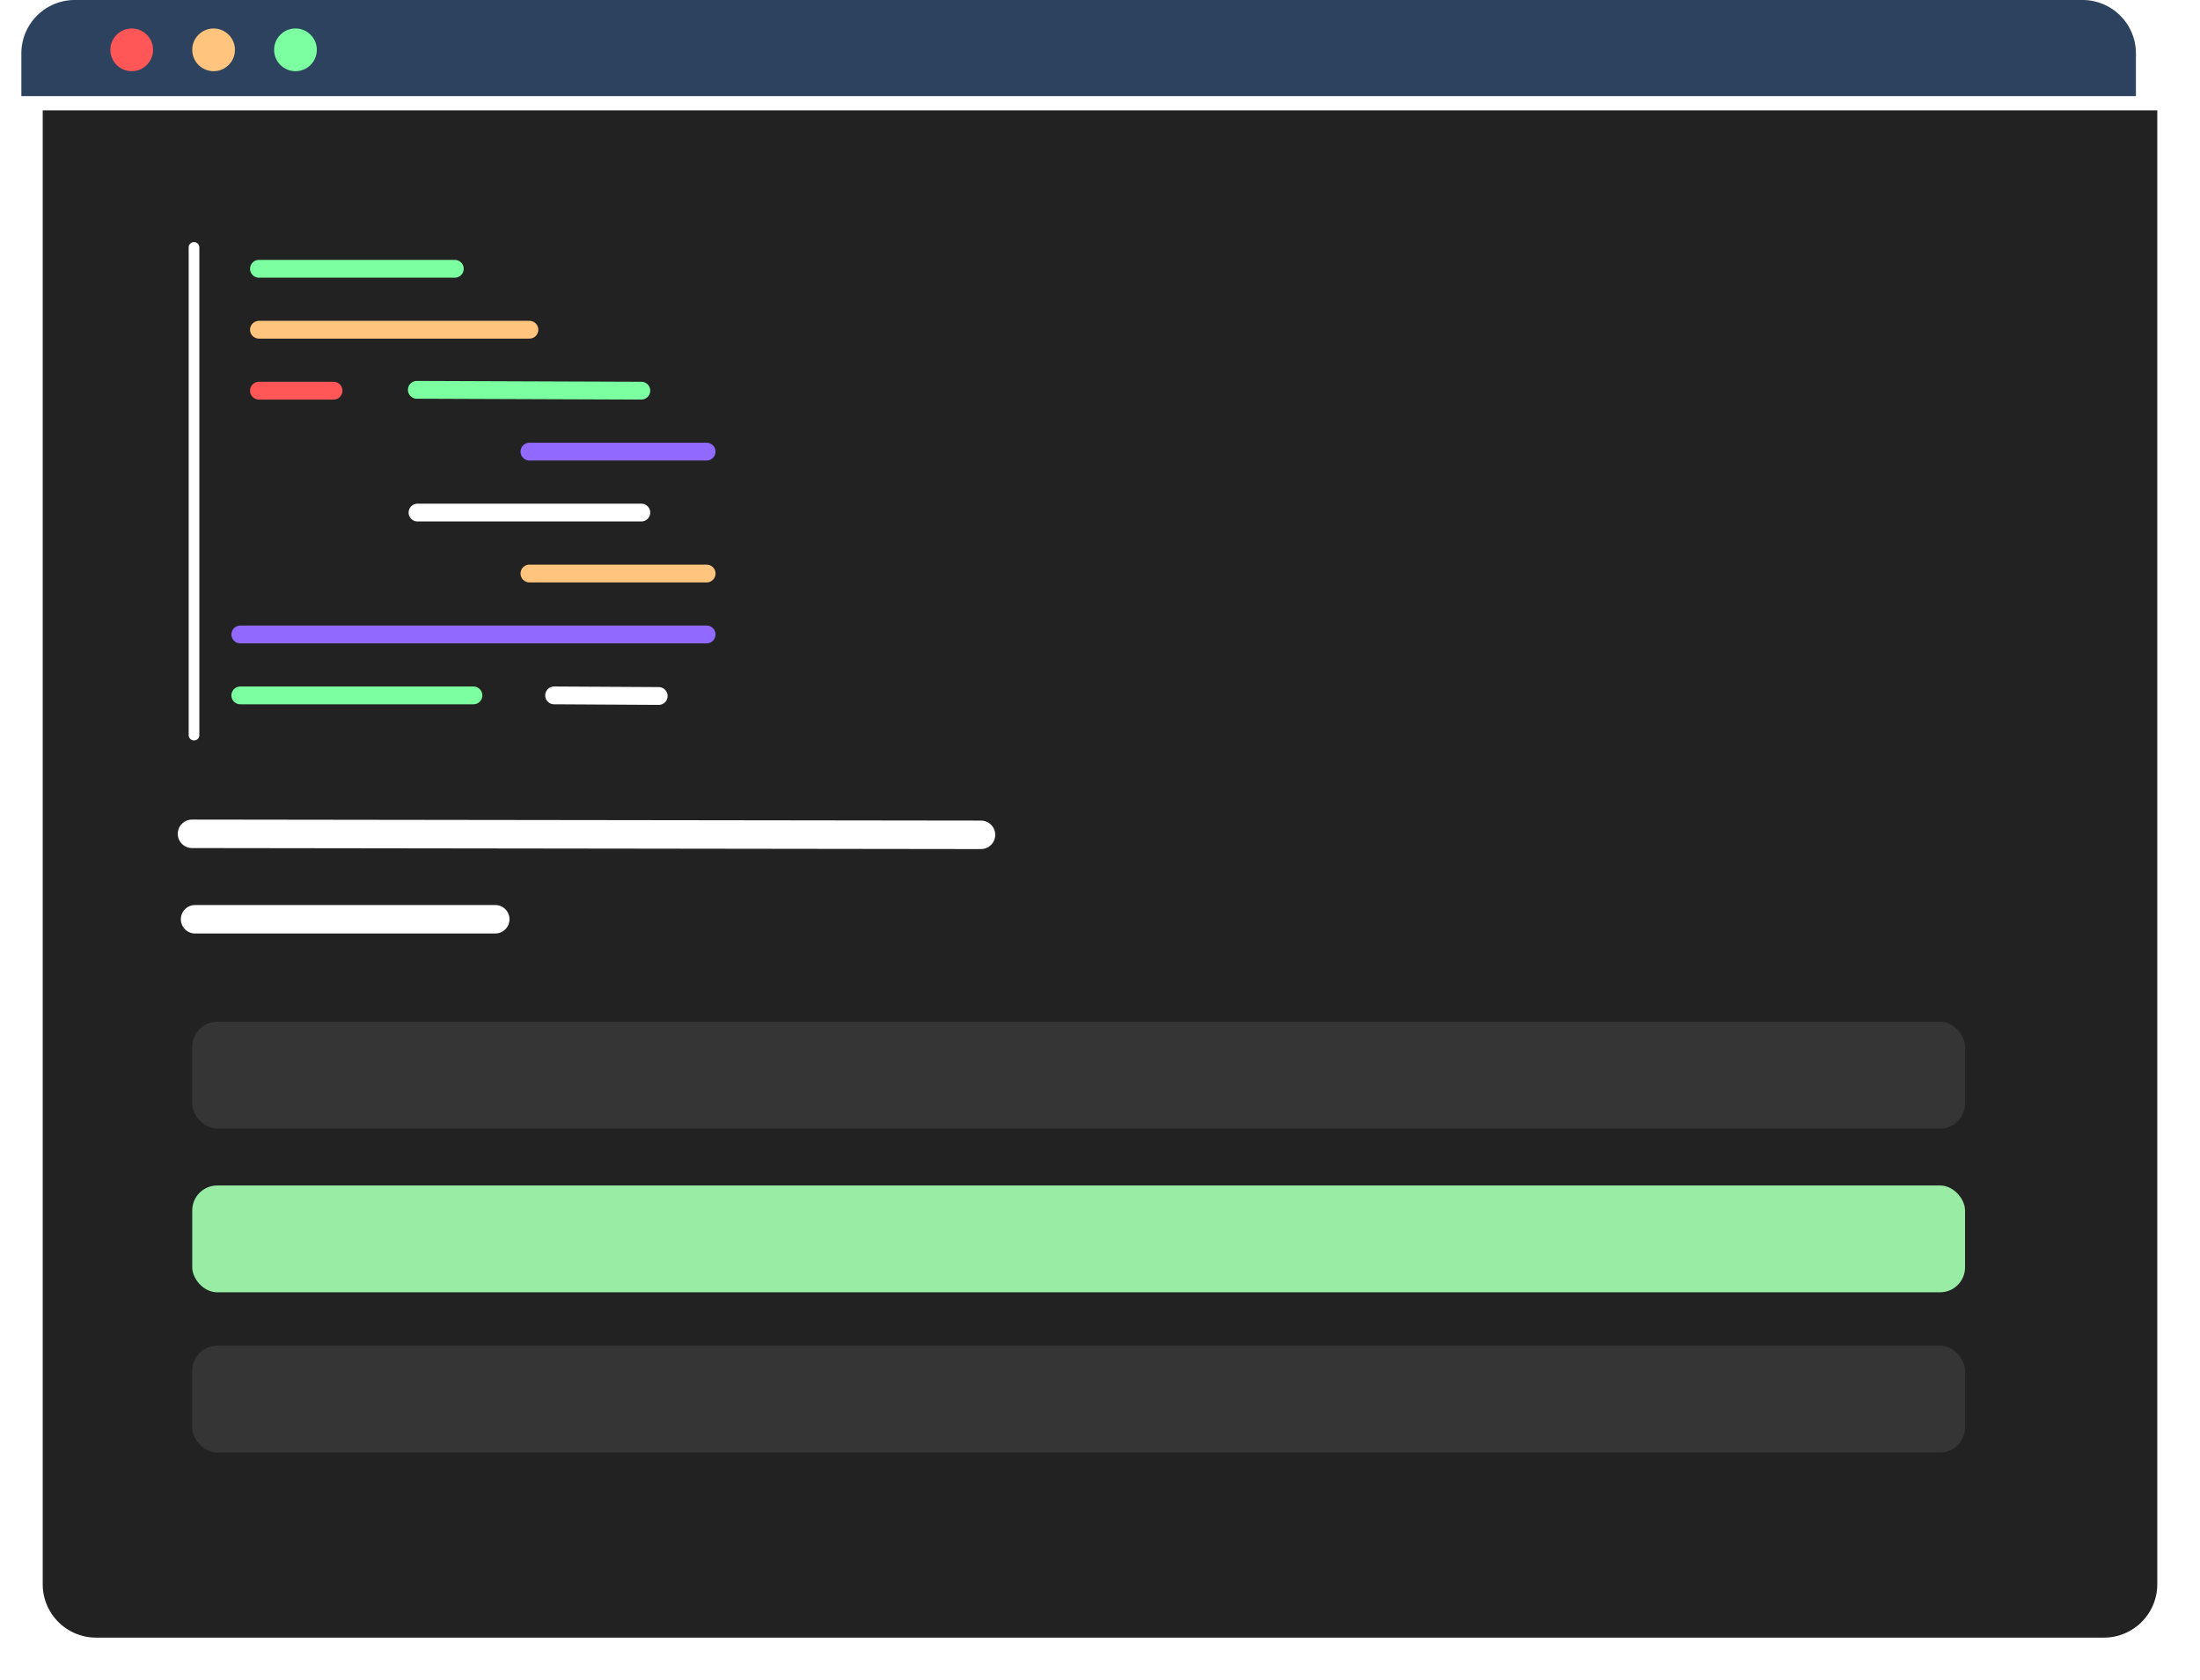 <svg xmlns="http://www.w3.org/2000/svg" xmlns:xlink="http://www.w3.org/1999/xlink" width="618" height="472" viewBox="0 0 618 472">
  <defs>
    <filter id="Rectangle_56" x="0" y="19" width="618" height="453" filterUnits="userSpaceOnUse">
      <feOffset dx="6" dy="6" input="SourceAlpha"/>
      <feGaussianBlur stdDeviation="4" result="blur"/>
      <feFlood flood-opacity="0.161"/>
      <feComposite operator="in" in2="blur"/>
      <feComposite in="SourceGraphic"/>
    </filter>
  </defs>
  <g id="Component_3_1" data-name="Component 3 – 1" transform="translate(6)">
    <g transform="matrix(1, 0, 0, 1, -6, 0)" filter="url(#Rectangle_56)">
      <path id="Rectangle_56-2" data-name="Rectangle 56" d="M0,0H594a0,0,0,0,1,0,0V414a15,15,0,0,1-15,15H15A15,15,0,0,1,0,414V0A0,0,0,0,1,0,0Z" transform="translate(6 25)" fill="#222"/>
    </g>
    <g id="Group_18" data-name="Group 18" transform="translate(-100 -1301)">
      <path id="Rectangle_57" data-name="Rectangle 57" d="M15,0H579a15,15,0,0,1,15,15V27a0,0,0,0,1,0,0H0a0,0,0,0,1,0,0V15A15,15,0,0,1,15,0Z" transform="translate(100 1301)" fill="#2d425e"/>
      <circle id="Ellipse_18" data-name="Ellipse 18" cx="6" cy="6" r="6" transform="translate(125 1309)" fill="#ff5757"/>
      <circle id="Ellipse_19" data-name="Ellipse 19" cx="6" cy="6" r="6" transform="translate(148 1309)" fill="#ffc47d"/>
      <circle id="Ellipse_20" data-name="Ellipse 20" cx="6" cy="6" r="6" transform="translate(171 1309)" fill="#7bffa0"/>
    </g>
    <line id="Line_54" data-name="Line 54" y2="137" transform="translate(48.5 69.5)" fill="none" stroke="#fff" stroke-linecap="round" stroke-width="3"/>
    <line id="Line_55" data-name="Line 55" x2="55.02" transform="translate(66.74 75.5)" fill="none" stroke="#7bffa0" stroke-linecap="round" stroke-width="5"/>
    <line id="Line_56" data-name="Line 56" x2="75.98" transform="translate(66.74 92.619)" fill="none" stroke="#ffc47d" stroke-linecap="round" stroke-width="5"/>
    <line id="Line_57" data-name="Line 57" x2="20.96" transform="translate(66.74 109.738)" fill="none" stroke="#ff5757" stroke-linecap="round" stroke-width="5"/>
    <line id="Line_58" data-name="Line 58" x2="63.074" y2="0.238" transform="translate(111.086 109.5)" fill="none" stroke="#7bffa0" stroke-linecap="round" stroke-width="5"/>
    <line id="Line_59" data-name="Line 59" x2="49.78" transform="translate(142.72 126.857)" fill="none" stroke="#9169ff" stroke-linecap="round" stroke-width="5"/>
    <line id="Line_60" data-name="Line 60" x2="62.88" transform="translate(111.28 143.977)" fill="none" stroke="#fff" stroke-linecap="round" stroke-width="5"/>
    <line id="Line_61" data-name="Line 61" x2="49.78" transform="translate(142.72 161.096)" fill="none" stroke="#ffc47d" stroke-linecap="round" stroke-width="5"/>
    <line id="Line_62" data-name="Line 62" x2="131" transform="translate(61.5 178.216)" fill="none" stroke="#9169ff" stroke-linecap="round" stroke-width="5"/>
    <path id="Path_126" data-name="Path 126" d="M0,0,65.8.085l155.834.2" transform="translate(47.936 234.215)" fill="none" stroke="#fff" stroke-linecap="round" stroke-width="8"/>
    <line id="Line_66" data-name="Line 66" x2="84.32" transform="translate(48.801 258.215)" fill="none" stroke="#fff" stroke-linecap="round" stroke-width="8"/>
    <line id="Line_63" data-name="Line 63" x2="65.5" transform="translate(61.5 195.334)" fill="none" stroke="#7bffa0" stroke-linecap="round" stroke-width="5"/>
    <line id="Line_64" data-name="Line 64" x2="29.385" y2="0.166" transform="translate(149.654 195.334)" fill="none" stroke="#fff" stroke-linecap="round" stroke-width="5"/>
    <rect id="Rectangle_58" data-name="Rectangle 58" width="498" height="30" rx="7" transform="translate(48 287)" fill="#353535"/>
    <rect id="Rectangle_59" data-name="Rectangle 59" width="498" height="30" rx="7" transform="translate(48 333)" fill="#98eca3"/>
    <rect id="Rectangle_60" data-name="Rectangle 60" width="498" height="30" rx="7" transform="translate(48 378)" fill="#353535"/>
  </g>
</svg>
